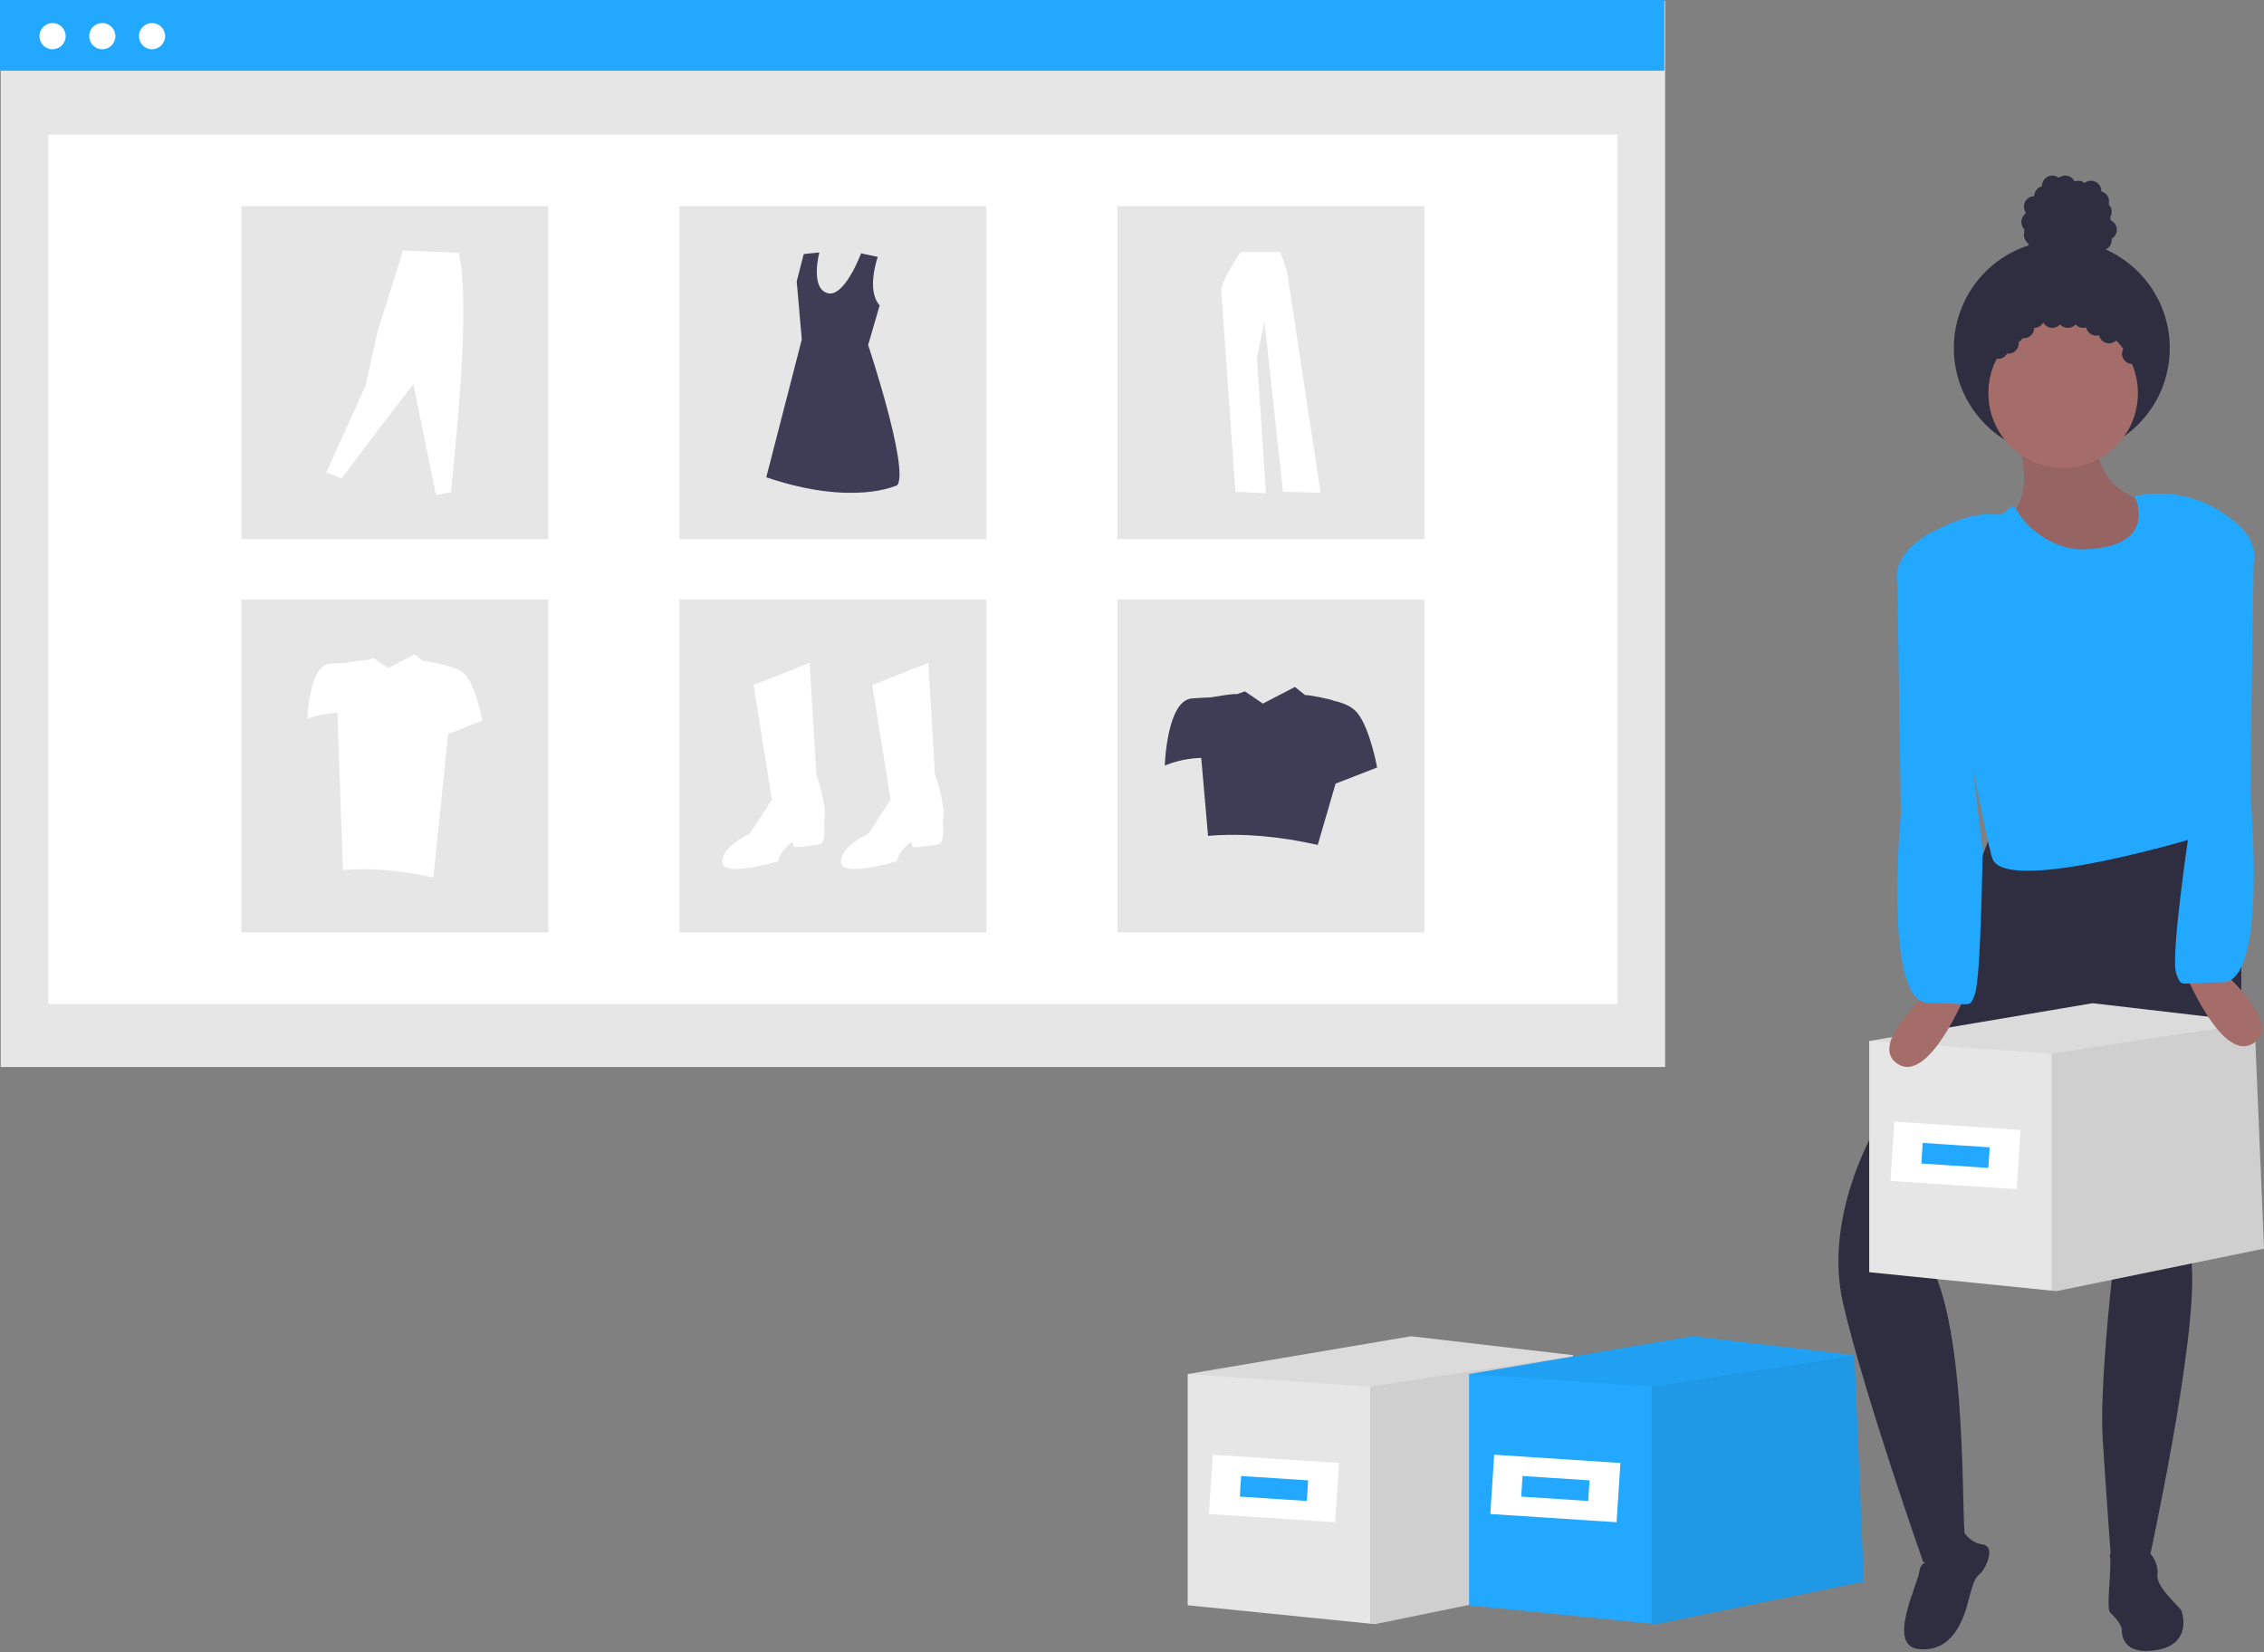 <svg width="877" height="640" viewBox="0 0 877 640" fill="none" xmlns="http://www.w3.org/2000/svg">
<rect x="0" y="0" width="877" height="640" fill="#808080" stroke="none"/>
<g clip-path="url(#clip0)">
<path d="M645 0.365H0.275V413.276H645V0.365Z" fill="#E6E6E6"/>
<path d="M626.564 52.154H18.711V388.848H626.564V52.154Z" fill="white"/>
<path d="M644.725 0H0V27.39H644.725V0Z" fill="#22A8FF"/>
<path d="M20.354 19.08C23.158 19.08 25.431 16.807 25.431 14.003C25.431 11.2 23.158 8.927 20.354 8.927C17.55 8.927 15.278 11.2 15.278 14.003C15.278 16.807 17.55 19.08 20.354 19.08Z" fill="white"/>
<path d="M39.624 19.08C42.427 19.08 44.7 16.807 44.7 14.003C44.7 11.2 42.427 8.927 39.624 8.927C36.82 8.927 34.547 11.2 34.547 14.003C34.547 16.807 36.82 19.08 39.624 19.08Z" fill="white"/>
<path d="M58.893 19.08C61.697 19.08 63.97 16.807 63.97 14.003C63.97 11.2 61.697 8.927 58.893 8.927C56.089 8.927 53.816 11.2 53.816 14.003C53.816 16.807 56.089 19.08 58.893 19.08Z" fill="white"/>
<path d="M212.388 79.848H93.501V208.829H212.388V79.848Z" fill="#E6E6E6"/>
<path d="M382.08 79.848H263.193V208.829H382.08V79.848Z" fill="#E6E6E6"/>
<path d="M551.772 79.848H432.885V208.829H551.772V79.848Z" fill="#E6E6E6"/>
<path d="M212.388 232.176H93.501V361.158H212.388V232.176Z" fill="#E6E6E6"/>
<path d="M382.08 232.176H263.193V361.158H382.08V232.176Z" fill="#E6E6E6"/>
<path d="M551.772 232.176H432.885V361.158H551.772V232.176Z" fill="#E6E6E6"/>
<path d="M291.928 265.325L313.65 256.737L316.175 299.676C316.175 299.676 320.722 312.81 319.207 317.862C319.207 317.862 320.217 326.45 317.691 326.955C315.165 327.46 308.093 328.47 307.588 327.965C307.083 327.46 307.083 325.945 307.083 325.945C307.083 325.945 302.031 329.481 301.526 333.522C301.526 333.522 280.309 340.089 279.804 334.027C279.299 327.965 290.412 322.914 290.412 322.914L299 309.779L291.928 265.325Z" fill="white"/>
<path d="M337.897 265.325L359.619 256.737L362.145 299.676C362.145 299.676 366.692 312.81 365.176 317.862C365.176 317.862 366.187 326.45 363.661 326.955C361.135 327.46 354.063 328.47 353.557 327.965C353.052 327.46 353.052 325.945 353.052 325.945C353.052 325.945 348.001 329.481 347.496 333.522C347.496 333.522 326.279 340.089 325.774 334.027C325.268 327.965 336.382 322.914 336.382 322.914L344.97 309.779L337.897 265.325Z" fill="white"/>
<path d="M340.022 99.51C340.022 99.51 335.397 112.433 340.756 118.261L336.289 133.614C336.289 133.614 352.162 181.236 347.627 187.887C347.627 187.887 330.695 196.354 296.831 184.864L310.588 131.497L308.623 108.971L311.344 98.389L317.391 97.784C317.391 97.784 313.763 111.39 320.415 113.507C327.067 115.623 333.556 98.124 333.556 98.124L340.022 99.51Z" fill="#3F3D56"/>
<path d="M126.422 182.941L132.258 185.329L160.116 148.716L168.871 191.696L174.708 190.635C178.452 153.58 181.505 115.785 177.759 97.909L156.136 96.981L146.32 128.287L141.544 149.512L126.422 182.941Z" fill="white"/>
<path d="M480.678 97.612C480.678 97.612 472.712 108.687 473.101 113.155C473.489 117.624 478.541 190.482 478.541 190.482L490.392 191.065L486.895 138.607L489.809 124.424L496.998 190.482L511.57 190.87L498.552 105.19L496.027 97.612L480.678 97.612Z" fill="white"/>
<path d="M525.7 276.018C523.585 273.48 519.949 272.108 516.458 271.366C516.562 271.049 505.839 268.834 505.66 269.29L501.619 266.071L489.204 272.518L482.227 267.769L478.985 268.919C479.117 268.348 468.924 270.113 468.924 270.113C466.977 270.183 464.49 270.305 461.706 270.519C451.957 271.269 451.207 296.516 451.207 296.516C455.693 294.681 460.476 293.68 465.321 293.561L467.956 323.763C481.508 322.601 495.722 323.954 510.451 327.263L517.36 303.523L533.449 297.266C533.449 297.266 530.7 282.017 525.7 276.018Z" fill="#3F3D56"/>
<path d="M180.441 261.638C178.698 259.547 175.703 258.416 172.826 257.805C172.912 257.544 164.077 255.719 163.929 256.095L160.599 253.442L150.369 258.755L144.62 254.841L141.95 255.789C142.059 255.318 133.66 256.772 133.66 256.772C132.056 256.83 130.006 256.93 127.713 257.107C119.68 257.725 119.062 278.528 119.062 278.528C122.758 277.016 126.699 276.191 130.691 276.093L132.862 337.007C144.029 336.049 155.741 337.164 167.877 339.891L173.569 284.301L186.826 279.146C186.826 279.146 184.56 266.581 180.441 261.638Z" fill="white"/>
<path d="M613 612.618L532.578 629.079L530.745 628.892L460.071 621.759V532.196L546.587 517.569L609.346 524.888L609.369 525.285V525.472L613 612.618Z" fill="#E6E6E6"/>
<path opacity="0.1" d="M613 612.618L532.578 629.079L530.745 628.892V537.076L609.369 525.285L613 612.618Z" fill="black"/>
<path opacity="0.05" d="M609.369 525.472L609.346 525.495L530.745 537.076L460.071 532.196L546.587 517.569L609.346 524.888L609.369 525.285V525.472Z" fill="black"/>
<path d="M518.697 566.644L469.801 563.453L468.303 586.404L517.199 589.595L518.697 566.644Z" fill="white"/>
<path d="M506.733 573.38L480.788 571.687L480.267 579.67L506.212 581.363L506.733 573.38Z" fill="#22A8FF"/>
<path d="M722 612.618L641.578 629.079L639.745 628.892L569.071 621.759V532.196L655.587 517.569L718.346 524.888L718.369 525.285V525.472L722 612.618Z" fill="#22A8FF"/>
<path opacity="0.1" d="M722 612.618L641.578 629.079L639.745 628.892V537.076L718.369 525.285L722 612.618Z" fill="black"/>
<path opacity="0.05" d="M718.369 525.472L718.346 525.495L639.745 537.076L569.071 532.196L655.587 517.569L718.346 524.888L718.369 525.285V525.472Z" fill="black"/>
<path d="M627.697 566.644L578.801 563.453L577.303 586.404L626.199 589.595L627.697 566.644Z" fill="white"/>
<path d="M615.733 573.38L589.788 571.687L589.267 579.67L615.212 581.363L615.733 573.38Z" fill="#22A8FF"/>
<path d="M780.195 165.621C780.195 165.621 794.384 202.277 768.37 202.277C742.356 202.277 808.574 238.934 834.588 217.65C860.602 196.365 845.23 195.183 845.23 195.183C845.23 195.183 810.939 198.73 812.121 167.986L780.195 165.621Z" fill="#966462"/>
<path d="M798.679 176.655C821.776 176.655 840.499 157.931 840.499 134.835C840.499 111.739 821.776 93.016 798.679 93.016C775.583 93.016 756.86 111.739 756.86 134.835C756.86 157.931 775.583 176.655 798.679 176.655Z" fill="#2F2E41"/>
<path d="M773.1 318.159L728.166 434.041C728.166 434.041 705.7 469.515 713.977 504.988C722.254 540.462 745 605.025 745 605.025C745 605.025 762.183 609.397 761 594.025C759.818 578.653 761.737 504.127 744 484.025L815.669 402.114L818.034 495.529C818.034 495.529 813.304 538.097 814.486 557.017C815.669 575.936 818.034 607.863 818.034 607.863L832.223 605.498C832.223 605.498 851.365 518.404 849 490.025C849 490.025 892.934 352.134 848 319.025L773.1 318.159Z" fill="#2F2E41"/>
<path d="M749.94 604.832C749.94 604.832 744.154 603.358 743.488 608.665C742.821 613.971 730.652 637.568 743.357 638.749C756.062 639.931 760.457 628.045 762.585 619.688C764.713 611.331 765.519 610.852 767.296 609.251C769.073 607.65 773.302 598.878 767.995 598.211C762.689 597.545 759.969 592.326 759.969 592.326C759.969 592.326 758.296 606.959 749.94 604.832Z" fill="#2F2E41"/>
<path d="M827.297 600.728C827.297 600.728 816.567 599.196 817.333 603.028C818.1 606.86 815.801 622.954 817.333 624.487C818.866 626.02 821.932 629.085 821.932 631.385C821.932 633.684 822.698 641.348 835.727 639.049C848.756 636.75 845.69 625.253 844.924 623.721C844.158 622.188 834.961 614.524 835.727 609.925C836.494 605.327 831.895 597.663 827.297 600.728Z" fill="#2F2E41"/>
<path d="M799.196 181.242C815.193 181.242 828.162 168.273 828.162 152.276C828.162 136.278 815.193 123.31 799.196 123.31C783.198 123.31 770.229 136.278 770.229 152.276C770.229 168.273 783.198 181.242 799.196 181.242Z" fill="#A56D6A"/>
<path d="M826.902 192.226C826.902 192.226 837.005 212.215 806.553 212.782C797.191 212.956 786.057 206.133 781.461 197.976C778.754 193.17 778.07 199.807 773.691 199.321C765.4 198.4 756.542 201.839 748.616 206.054C747.592 206.598 746.789 207.48 746.343 208.55C745.898 209.619 745.838 210.811 746.173 211.92C752.184 231.864 769.35 327.801 772 333.024C778.767 346.363 852 324.024 852 324.024C853.004 287.73 839.83 236.953 863 200.024C857.903 196.194 852.037 193.514 845.806 192.168C839.574 190.822 833.125 190.842 826.902 192.226V192.226Z" fill="#22A8FF"/>
<path d="M800.88 104.021C810.2 104.021 817.755 96.466 817.755 87.146C817.755 77.826 810.2 70.272 800.88 70.272C791.561 70.272 784.006 77.826 784.006 87.146C784.006 96.466 791.561 104.021 800.88 104.021Z" fill="#2F2E41"/>
<path d="M796.12 98.875C796.121 94.844 797.563 90.947 800.187 87.887C802.811 84.828 806.444 82.808 810.427 82.194C808.023 81.826 805.568 81.982 803.23 82.652C800.893 83.321 798.727 84.488 796.882 86.072C795.037 87.656 793.556 89.62 792.541 91.83C791.526 94.04 791 96.443 791 98.875C791 101.306 791.526 103.709 792.541 105.919C793.556 108.129 795.037 110.093 796.882 111.677C798.727 113.262 800.893 114.428 803.23 115.097C805.568 115.767 808.023 115.923 810.427 115.555C806.444 114.941 802.811 112.921 800.187 109.862C797.563 106.803 796.121 102.905 796.12 98.875Z" fill="#2F2E41"/>
<path d="M796.12 98.875C796.121 94.844 797.563 90.947 800.187 87.887C802.811 84.828 806.444 82.808 810.427 82.194C808.023 81.826 805.568 81.982 803.23 82.652C800.893 83.321 798.727 84.488 796.882 86.072C795.037 87.656 793.556 89.62 792.541 91.83C791.526 94.04 791 96.443 791 98.875C791 101.306 791.526 103.709 792.541 105.919C793.556 108.129 795.037 110.093 796.882 111.677C798.727 113.262 800.893 114.428 803.23 115.097C805.568 115.767 808.023 115.923 810.427 115.555C806.444 114.941 802.811 112.921 800.187 109.862C797.563 106.803 796.121 102.905 796.12 98.875Z" fill="#2F2E41"/>
<path d="M877 483.618L796.578 500.079L794.745 499.892L724.071 492.759V403.196L810.587 388.569L873.346 395.888L873.369 396.285V396.472L877 483.618Z" fill="#E6E6E6"/>
<path opacity="0.1" d="M877 483.618L796.578 500.079L794.745 499.892V408.076L873.369 396.285L877 483.618Z" fill="black"/>
<path opacity="0.05" d="M873.369 396.472L873.346 396.495L794.745 408.076L724.071 403.196L810.587 388.569L873.346 395.888L873.369 396.285V396.472Z" fill="black"/>
<path d="M782.697 437.644L733.801 434.453L732.303 457.404L781.199 460.595L782.697 437.644Z" fill="white"/>
<path d="M770.733 444.38L744.788 442.687L744.267 450.67L770.212 452.363L770.733 444.38Z" fill="#22A8FF"/>
<path d="M751.721 380.194C751.721 380.194 722.159 403.844 735.166 412.121C748.174 420.398 763.546 380.194 763.546 380.194H751.721Z" fill="#A56D6A"/>
<path d="M753 205.025C751.469 203.299 732.133 213.16 735 226.025L736.349 315.159C736.349 315.159 729.254 388.472 746.991 388.472C764.728 388.472 762.635 390.937 765 385.025C767.365 379.112 768 329.025 768 329.025L753 205.025Z" fill="#22A8FF"/>
<path d="M844.454 372.194C844.454 372.194 859.827 412.398 872.834 404.121C885.841 395.844 856.279 372.194 856.279 372.194H844.454Z" fill="#A56D6A"/>
<path d="M848 322.025C848 322.025 840.635 371.112 843 377.025C845.365 382.937 843.272 380.472 861.009 380.472C878.746 380.472 871.651 307.159 871.651 307.159L873 218.025C875.867 205.16 856.531 195.299 855 197.025L838 255.025L848 322.025Z" fill="#22A8FF"/>
<circle cx="780" cy="129" r="4" fill="#2F2E41"/>
<circle cx="784" cy="127" r="4" fill="#2F2E41"/>
<circle cx="788" cy="123" r="4" fill="#2F2E41"/>
<circle cx="795" cy="123" r="4" fill="#2F2E41"/>
<circle cx="801" cy="123" r="4" fill="#2F2E41"/>
<circle cx="807" cy="123" r="4" fill="#2F2E41"/>
<circle cx="812" cy="126" r="4" fill="#2F2E41"/>
<circle cx="817" cy="129" r="4" fill="#2F2E41"/>
<circle cx="816" cy="89" r="4" fill="#2F2E41"/>
<circle cx="814" cy="82" r="4" fill="#2F2E41"/>
<circle cx="813" cy="78" r="4" fill="#2F2E41"/>
<circle cx="810" cy="74" r="4" fill="#2F2E41"/>
<circle cx="805" cy="74" r="4" fill="#2F2E41"/>
<circle cx="800" cy="72" r="4" fill="#2F2E41"/>
<circle cx="795" cy="72" r="4" fill="#2F2E41"/>
<circle cx="792" cy="76" r="4" fill="#2F2E41"/>
<circle cx="788" cy="80" r="4" fill="#2F2E41"/>
<circle cx="787" cy="86" r="4" fill="#2F2E41"/>
<circle cx="788" cy="91" r="4" fill="#2F2E41"/>
<circle cx="814" cy="93" r="4" fill="#2F2E41"/>
<circle cx="778" cy="133" r="4" fill="#2F2E41"/>
<circle cx="774" cy="135" r="4" fill="#2F2E41"/>
<circle cx="826" cy="137" r="4" fill="#2F2E41"/>
</g>
<defs>
<clipPath id="clip0">
<rect width="877" height="639.474" fill="white"/>
</clipPath>
</defs>
</svg>
